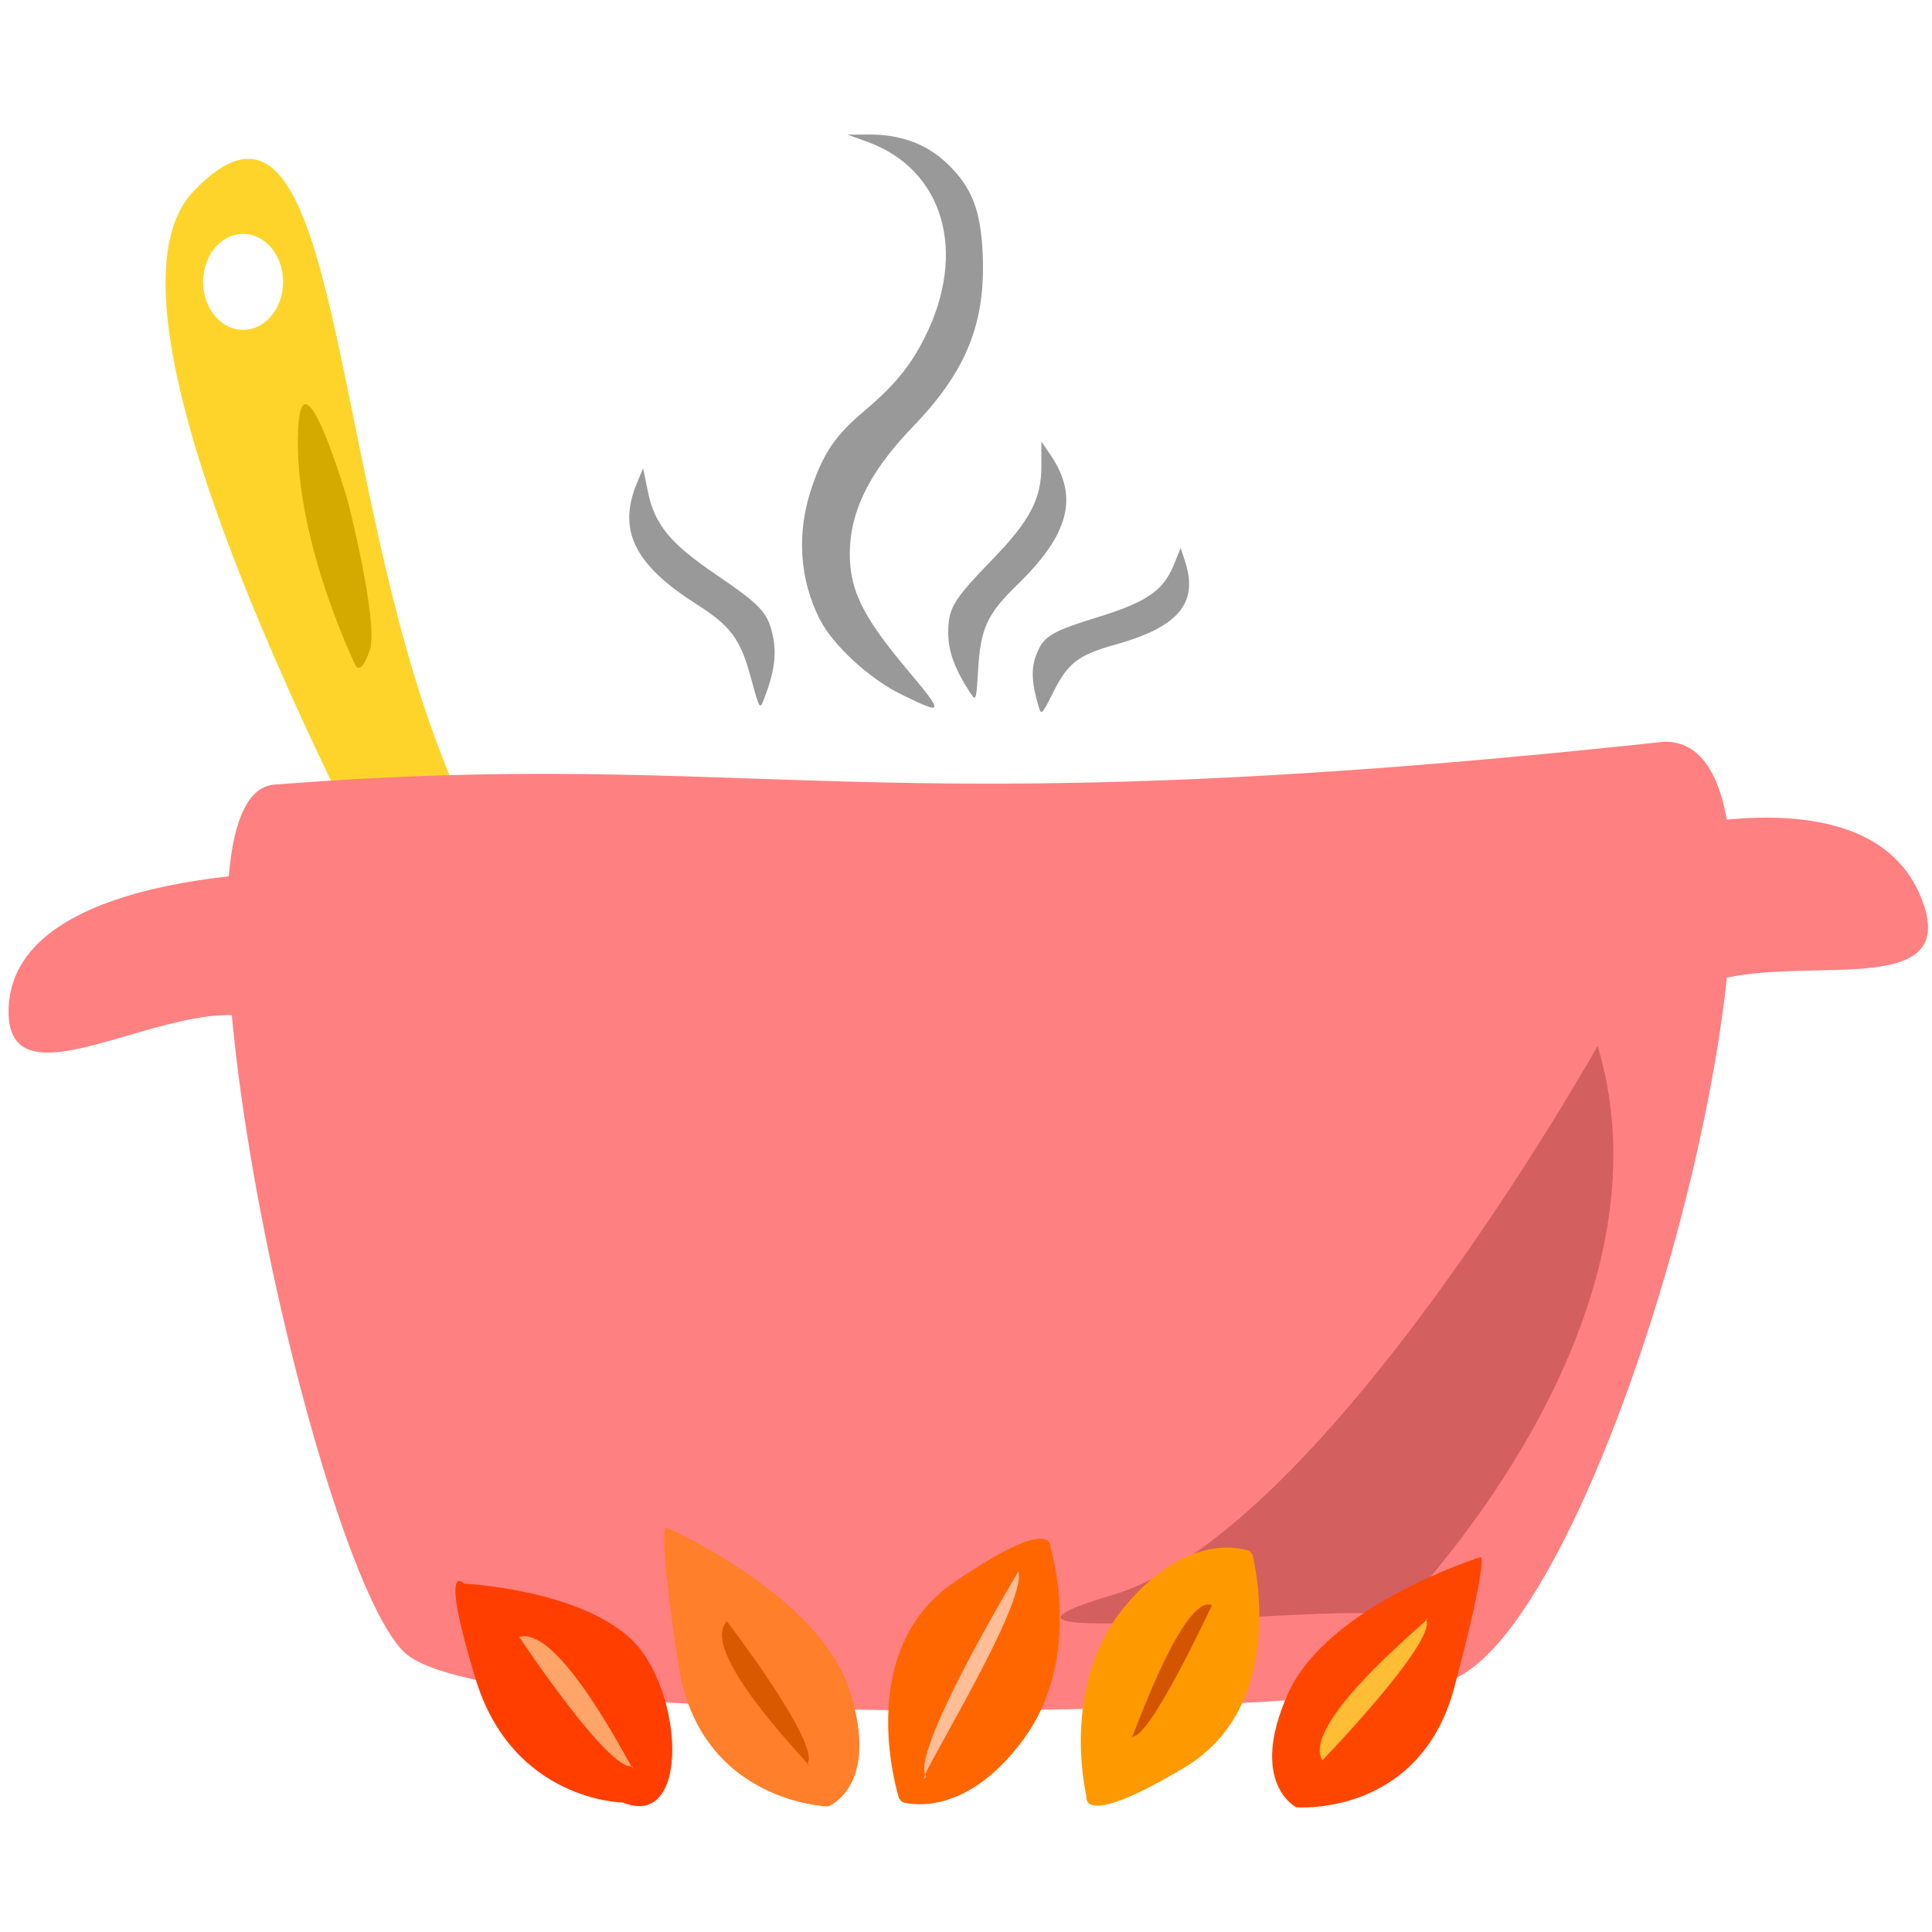<?xml version="1.0" encoding="UTF-8" standalone="no"?>
<!-- Created with Inkscape (http://www.inkscape.org/) -->

<svg
   xmlns:dc="http://purl.org/dc/elements/1.1/"
   xmlns:cc="http://creativecommons.org/ns#"
   xmlns:rdf="http://www.w3.org/1999/02/22-rdf-syntax-ns#"
   xmlns:svg="http://www.w3.org/2000/svg"
   xmlns="http://www.w3.org/2000/svg"
   xmlns:sodipodi="http://sodipodi.sourceforge.net/DTD/sodipodi-0.dtd"
   xmlns:inkscape="http://www.inkscape.org/namespaces/inkscape"
   width="450"
   height="450"
   viewBox="0 0 450 450"
   id="svg4517"
   version="1.1"
   inkscape:version="0.91 r13725"
   sodipodi:docname="favicon.svg"
   inkscape:export-filename="/Users/aatina/year_3/web_tech/public/images/favicon.png"
   inkscape:export-xdpi="3.2"
   inkscape:export-ydpi="3.2">
  <defs
     id="defs4519">
    <inkscape:path-effect
       effect="spiro"
       id="path-effect4242"
       is_visible="true" />
    <inkscape:path-effect
       effect="spiro"
       id="path-effect4238"
       is_visible="true" />
    <inkscape:path-effect
       effect="spiro"
       id="path-effect4234"
       is_visible="true" />
    <inkscape:path-effect
       effect="spiro"
       id="path-effect4230"
       is_visible="true" />
    <inkscape:path-effect
       effect="spiro"
       id="path-effect4226"
       is_visible="true" />
    <inkscape:path-effect
       effect="spiro"
       id="path-effect4222"
       is_visible="true" />
    <inkscape:path-effect
       effect="spiro"
       id="path-effect4218"
       is_visible="true" />
    <inkscape:path-effect
       effect="spiro"
       id="path-effect4214"
       is_visible="true" />
    <inkscape:path-effect
       effect="spiro"
       id="path-effect4210"
       is_visible="true" />
    <inkscape:path-effect
       effect="spiro"
       id="path-effect4206"
       is_visible="true" />
    <inkscape:path-effect
       effect="spiro"
       id="path-effect4202"
       is_visible="true" />
  </defs>
  <sodipodi:namedview
     id="base"
     pagecolor="#ffffff"
     bordercolor="#666666"
     borderopacity="1.0"
     inkscape:pageopacity="0.0"
     inkscape:pageshadow="2"
     inkscape:zoom="1"
     inkscape:cx="319.85779"
     inkscape:cy="172.38062"
     inkscape:document-units="px"
     inkscape:current-layer="layer1"
     showgrid="false"
     inkscape:window-width="1386"
     inkscape:window-height="794"
     inkscape:window-x="0"
     inkscape:window-y="0"
     inkscape:window-maximized="0"
     units="px"
     inkscape:object-paths="false"
     inkscape:object-nodes="true"
     inkscape:snap-smooth-nodes="false"
     inkscape:snap-global="false"
     fit-margin-top="1"
     fit-margin-left="1"
     fit-margin-right="1"
     fit-margin-bottom="1" />
  <g
     inkscape:label="Layer 1"
     inkscape:groupmode="layer"
     id="layer1"
     transform="translate(-18.138,-501.478)">
    <path
       style="fill:#ffd42a;fill-rule:evenodd;stroke:none;stroke-width:1.456px;stroke-linecap:butt;stroke-linejoin:miter;stroke-opacity:1"
       d="m 75.332,538.497 c -3.465,0.263 -7.457,2.65 -12.154,7.589 -42.938,45.16 141.809,330.401 141.809,330.401 0,0 2.788,-101.477 -55.947,-154.391 C 96.728,674.97 103.548,536.353 75.332,538.497 Z m -0.562,17.456 a 9.312,11.174 0 0 1 9.311,11.176 9.312,11.174 0 0 1 -9.311,11.173 9.312,11.174 0 0 1 -9.311,-11.173 9.312,11.174 0 0 1 9.311,-11.176 z"
       id="path4615"
       inkscape:connector-curvature="0" />
    <path
       style="fill:#ff8080;fill-rule:evenodd;stroke:none;stroke-width:1px;stroke-linecap:butt;stroke-linejoin:miter;stroke-opacity:1"
       d="m 405.769,674.235 c -188.939,20.379 -209.496,1.087 -323.98,10.01 -29.849,3.512 9.611,182.9 30.681,202.215 21.07,19.314 227.63,14.562 245.189,5.662 38.665,-19.599 90.388,-218.569 48.11,-217.887 z"
       id="path4567"
       inkscape:connector-curvature="0"
       sodipodi:nodetypes="ccssc" />
    <path
       style="fill:#d35f5f;fill-rule:evenodd;stroke:none;stroke-width:1px;stroke-linecap:butt;stroke-linejoin:miter;stroke-opacity:1"
       d="m 390.245,745.099 c 0,0 -63.305,113.173 -112.983,127.882 -46.566,13.788 55.902,1.158 65.803,4.966 0,0 67.045,-67.045 47.18,-132.848 z"
       id="path5163"
       inkscape:connector-curvature="0"
       sodipodi:nodetypes="cssc" />
    <path
       style="fill:#ff7f2a;fill-rule:evenodd;stroke:none;stroke-width:0.851px;stroke-linecap:butt;stroke-linejoin:miter;stroke-opacity:1"
       d="m 211.01,922.245 c 0,0 -29.937,-0.848 -34.837,-32.969 -4.9,-32.121 -2.957,-32.041 -2.957,-32.041 0,0 35.56,15.483 42.804,37.97 7.245,22.487 -5.01,27.04 -5.01,27.04 z"
       id="path5170"
       inkscape:connector-curvature="0"
       sodipodi:nodetypes="cscsc" />
    <path
       sodipodi:nodetypes="cscsc"
       inkscape:connector-curvature="0"
       id="path5172"
       d="m 320.084,922.437 c 0,0 28.753,2.312 36.797,-27.932 8.044,-30.244 6.175,-30.37 6.175,-30.37 0,0 -35.664,11.113 -44.947,31.888 -9.283,20.774 1.975,26.413 1.975,26.413 z"
       style="fill:#ff4600;fill-opacity:1;fill-rule:evenodd;stroke:none;stroke-width:0.82px;stroke-linecap:butt;stroke-linejoin:miter;stroke-opacity:1" />
    <path
       style="fill:#ff6600;fill-rule:evenodd;stroke:none;stroke-width:0.87px;stroke-linecap:butt;stroke-linejoin:miter;stroke-opacity:1"
       d="m 227.562,920.409 c 0,0 -11.026,-34.093 12.748,-50.353 23.774,-16.26 22.496,-8.176 22.496,-8.176 0,0 7.9,25.431 -6.291,44.74 -14.191,19.309 -28.202,14.604 -28.202,14.604 z"
       id="path5174"
       inkscape:connector-curvature="0"
       sodipodi:nodetypes="cscscc" />
    <path
       sodipodi:nodetypes="cscscc"
       inkscape:connector-curvature="0"
       id="path5176"
       d="m 309.869,863.576 c 0,0 8.978,34.688 -15.72,49.505 -24.699,14.817 -22.942,6.823 -22.942,6.823 0,0 -6.374,-25.856 8.941,-44.287 15.315,-18.431 29.021,-12.9 29.021,-12.9 z"
       style="fill:#ff9900;fill-opacity:1;fill-rule:evenodd;stroke:none;stroke-width:0.87px;stroke-linecap:butt;stroke-linejoin:miter;stroke-opacity:1" />
    <path
       style="fill:#ff3e00;fill-opacity:1;fill-rule:evenodd;stroke:none;stroke-width:1px;stroke-linecap:butt;stroke-linejoin:miter;stroke-opacity:1"
       d="m 163.199,921.322 c 0,0 -25.629,-0.308 -34.293,-28.816 -8.664,-28.508 -2.668,-22.16 -2.668,-22.16 0,0 26.025,1.25 38.563,12.607 12.537,11.357 14.457,44.919 -1.602,38.369 z"
       id="path5180"
       inkscape:connector-curvature="0" />
    <path
       style="fill:#ffa56a;fill-opacity:1;fill-rule:evenodd;stroke:none;stroke-width:0.479px;stroke-linecap:butt;stroke-linejoin:miter;stroke-opacity:1"
       d="m 139.073,882.755 c 0,0 20.85,31.398 26.293,30.093 2.028,5.213 -16.193,-33.099 -26.293,-30.093 z"
       id="path5189"
       inkscape:connector-curvature="0"
       sodipodi:nodetypes="ccc" />
    <path
       sodipodi:nodetypes="ccc"
       inkscape:connector-curvature="0"
       id="path5191"
       d="m 187.455,879.129 c 0,0 22.303,29.094 18.654,33.214 4.322,3.62 -26.009,-25.782 -18.654,-33.214 z"
       style="fill:#d85900;fill-opacity:1;fill-rule:evenodd;stroke:none;stroke-width:0.479px;stroke-linecap:butt;stroke-linejoin:miter;stroke-opacity:1" />
    <path
       style="fill:#ffbd98;fill-opacity:1;fill-rule:evenodd;stroke:none;stroke-width:0.479px;stroke-linecap:butt;stroke-linejoin:miter;stroke-opacity:1"
       d="m 255.335,867.495 c 0,0 -25.836,42.988 -21.427,47.824 -4.963,5.211 23.726,-39.973 21.427,-47.824 z"
       id="path5193"
       inkscape:connector-curvature="0"
       sodipodi:nodetypes="ccc" />
    <path
       sodipodi:nodetypes="ccc"
       inkscape:connector-curvature="0"
       id="path5195"
       d="m 300.427,875.371 c 0,0 -14.794,31.846 -18.656,30.522 -1.439,5.287 11.49,-33.572 18.656,-30.522 z"
       style="fill:#d45500;fill-rule:evenodd;stroke:none;stroke-width:0.479px;stroke-linecap:butt;stroke-linejoin:miter;stroke-opacity:1" />
    <path
       style="fill:#ffbc35;fill-opacity:1;fill-rule:evenodd;stroke:none;stroke-width:0.479px;stroke-linecap:butt;stroke-linejoin:miter;stroke-opacity:1"
       d="m 326.14,911.506 c 0,0 26.867,-27.831 24.175,-32.83 4.819,-3.222 -29.768,23.693 -24.175,32.83 z"
       id="path5197"
       inkscape:connector-curvature="0"
       sodipodi:nodetypes="ccc" />
    <path
       style="fill:#d4aa00;fill-rule:evenodd;stroke:none;stroke-width:0.67px;stroke-linecap:butt;stroke-linejoin:miter;stroke-opacity:1"
       d="m 100.883,656.335 c 0,0 -13.644,-27.988 -13.377,-52.57 0.267,-24.582 11.623,14.348 11.623,14.348 0,0 7.326,28.532 5.116,34.863 -2.21,6.33 -3.362,3.36 -3.362,3.36 z"
       id="path5545"
       inkscape:connector-curvature="0" />
    <path
       style="fill:#ff8080;fill-rule:evenodd;stroke:none;stroke-width:1.281px;stroke-linecap:butt;stroke-linejoin:miter;stroke-opacity:1"
       d="m 93.022,704.497 c 0,0 -71.565,-1.668 -72.866,31.683 -1.301,33.351 67.661,-28.348 70.264,23.346 2.602,51.694 -1.301,-53.361 -1.301,-53.361"
       id="path4178"
       inkscape:connector-curvature="0" />
    <path
       inkscape:connector-curvature="0"
       id="path4180"
       d="m 382.023,701.248 c 0,0 69.71,-26.382 83.725,9.653 14.015,36.036 -77.335,-7.791 -60.153,49.649 17.182,57.44 -19.098,-58.818 -19.098,-58.818"
       style="fill:#ff8080;fill-rule:evenodd;stroke:none;stroke-width:1.281px;stroke-linecap:butt;stroke-linejoin:miter;stroke-opacity:1" />
    <path
       style="fill:#999999"
       d="m 228.113,663.245 c -7.363,-3.579 -15.94,-11.454 -18.993,-17.438 -4.844,-9.496 -5.492,-20.388 -1.842,-30.996 2.708,-7.872 5.597,-12.084 11.948,-17.424 7.093,-5.963 10.848,-10.486 14.205,-17.113 10.157,-20.044 4.52,-39.364 -13.362,-45.8 l -4.541,-1.634 4.833,-0.031 c 7.443,-0.048 13.405,2.108 18.181,6.575 5.861,5.482 8.027,10.9 8.486,21.225 0.716,16.121 -3.817,27.364 -16.21,40.196 -10.968,11.358 -15.511,21.372 -14.637,32.264 0.563,7.009 3.846,13.118 12.806,23.822 9.223,11.019 9.191,11.247 -0.874,6.354 z"
       id="path4273"
       inkscape:connector-curvature="0" />
    <path
       style="fill:#999999"
       d="m 244.116,662.844 c -3.658,-5.623 -5.116,-9.627 -5.113,-14.041 0.004,-5.683 1.164,-7.603 10.264,-16.996 8.794,-9.077 11.431,-14.11 11.431,-21.816 l 0,-5.673 2.132,3.137 c 6.627,9.753 4.397,18.439 -7.767,30.247 -6.947,6.744 -8.506,10.091 -9.079,19.5 -0.459,7.527 -0.52,7.713 -1.868,5.641 z"
       id="path4269"
       inkscape:connector-curvature="0" />
    <path
       inkscape:connector-curvature="0"
       id="path4277"
       d="m 260.067,666.085 c -1.681,-5.544 -1.817,-9.056 -0.477,-12.318 1.725,-4.199 3.38,-5.178 14.646,-8.671 10.886,-3.374 14.852,-6.095 17.186,-11.791 l 1.718,-4.193 1.022,3.127 c 3.178,9.722 -1.518,15.297 -16.35,19.413 -8.472,2.351 -10.927,4.233 -14.308,10.971 -2.705,5.39 -2.818,5.504 -3.437,3.462 z"
       style="fill:#999999" />
    <path
       inkscape:connector-curvature="0"
       id="path4279"
       d="m 196.012,664.502 c 2.444,-6.247 3.061,-10.463 2.164,-14.786 -1.154,-5.564 -2.678,-7.21 -13.492,-14.566 -10.449,-7.109 -14.051,-11.504 -15.611,-19.05 l -1.148,-5.555 -1.452,3.503 c -4.516,10.892 -0.573,18.948 13.729,28.049 8.169,5.198 10.372,8.16 12.839,17.259 1.973,7.278 2.071,7.448 2.971,5.147 z"
       style="fill:#999999" />
  </g>
</svg>
